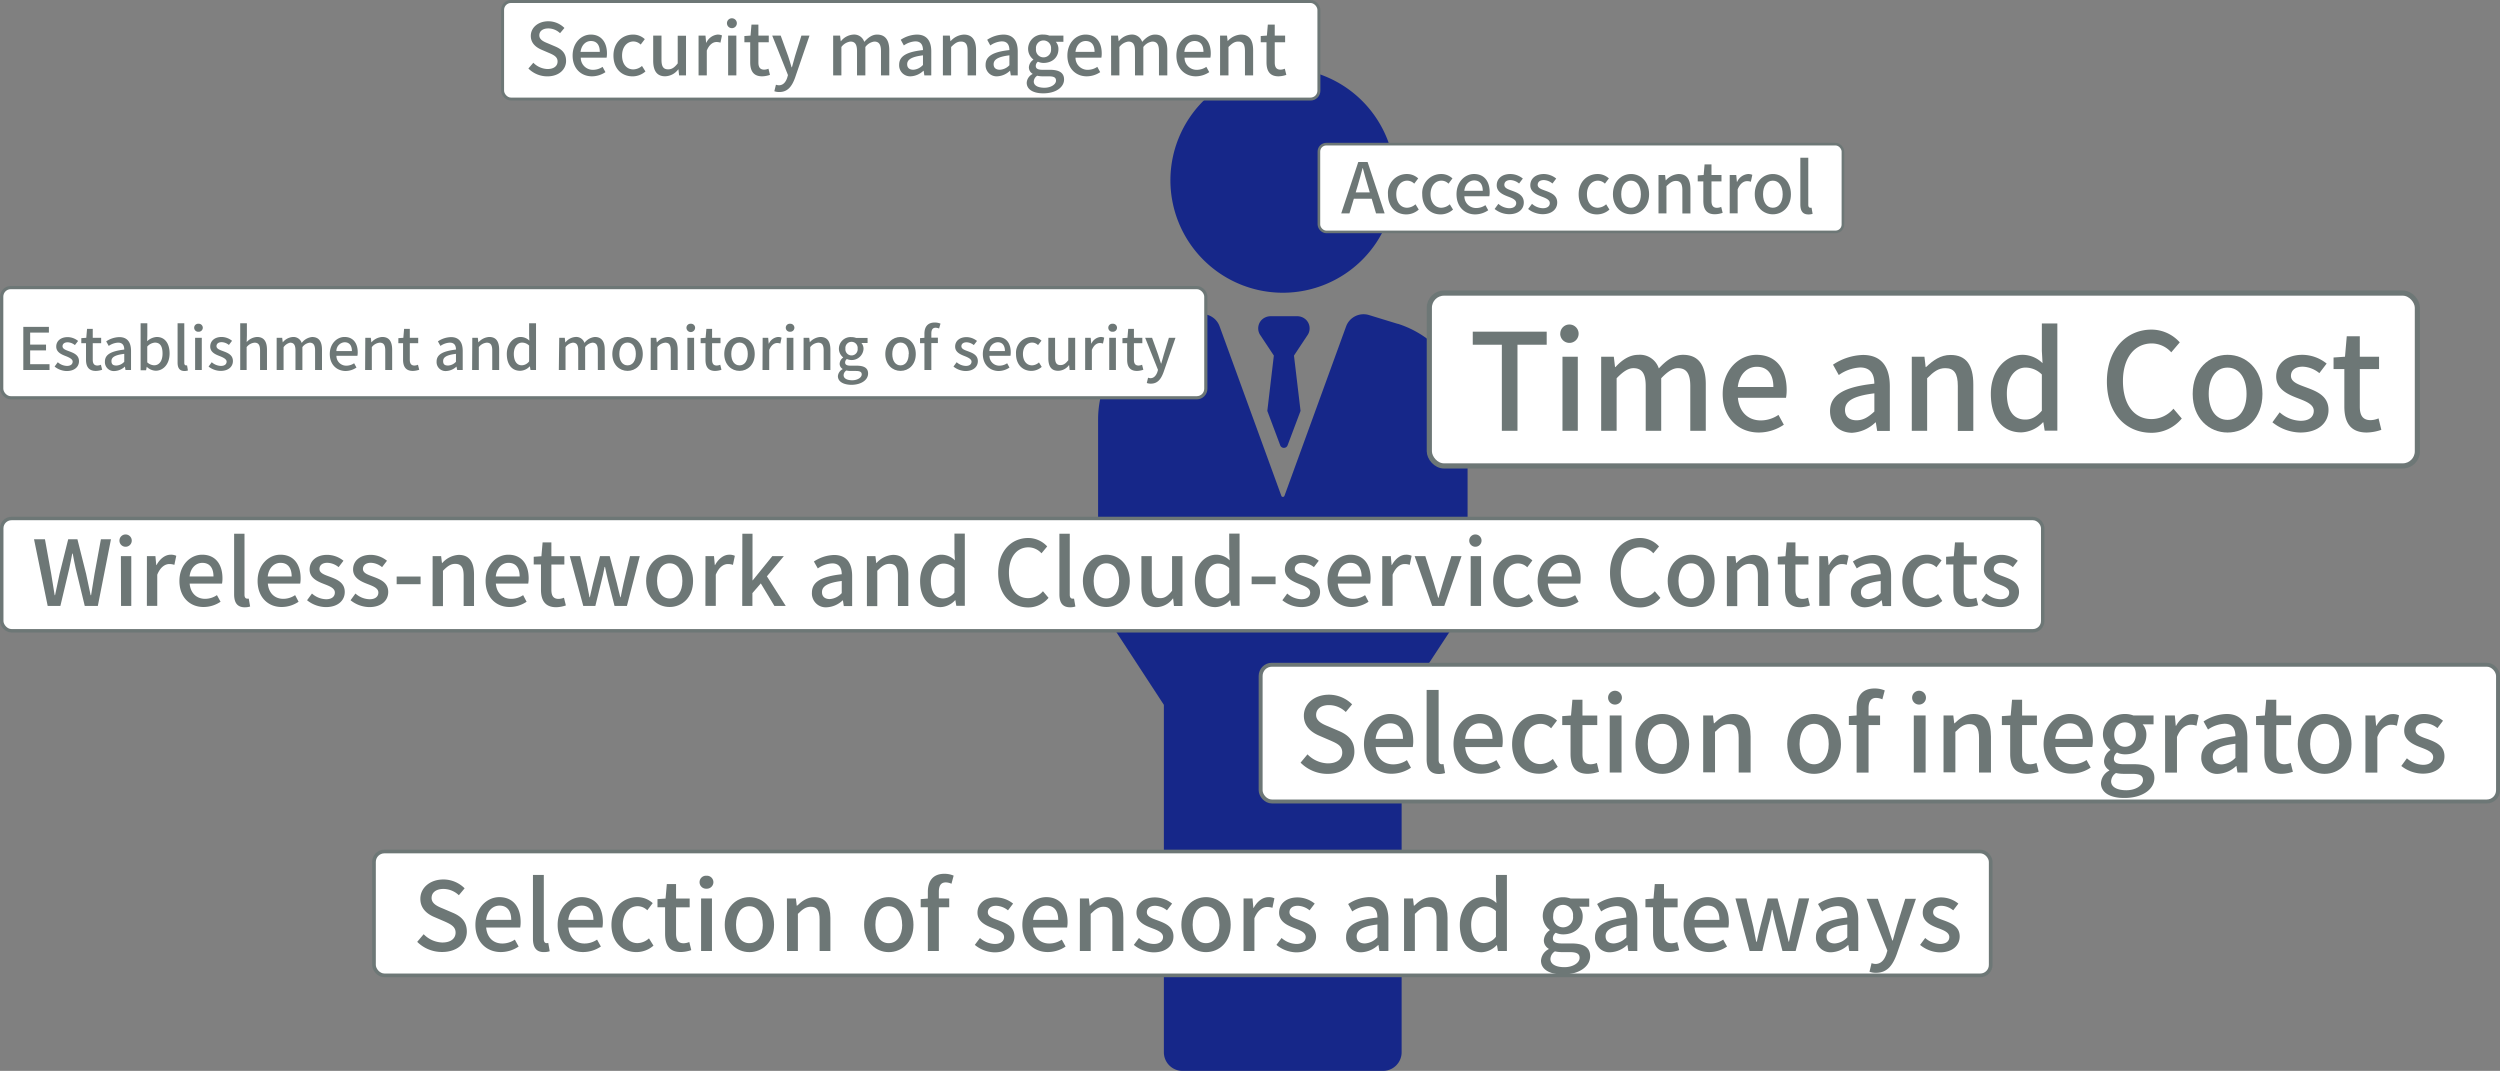 <svg id="レイヤー_1" data-name="レイヤー 1" xmlns="http://www.w3.org/2000/svg" viewBox="0 0 722.91 309.66"><rect x="0" y="0" width="722.91" height="309.66" fill="#808080" stroke="none"/><defs><style>.cls-1,.cls-2{fill:#162789;}.cls-1{stroke:#162789;stroke-linecap:round;stroke-linejoin:round;stroke-width:5.48px;}.cls-3{fill:#fff;}.cls-10,.cls-11,.cls-4,.cls-6,.cls-7,.cls-8,.cls-9{fill:none;stroke:#6d7776;stroke-miterlimit:10;}.cls-5{fill:#6d7776;}.cls-6{stroke-width:1.14px;}.cls-7{stroke-width:1.07px;}.cls-8{stroke-width:0.92px;}.cls-9{stroke-width:0.76px;}.cls-10{stroke-width:1.5px;}.cls-11{stroke-width:0.86px;}</style></defs><title>アートボード 2</title><path class="cls-1" d="M370.93,81.91a29.75,29.75,0,1,0-29.75-29.75A29.79,29.79,0,0,0,370.93,81.91Z"/><path class="cls-1" d="M403.6,96.32l-.05,0-8.49-2.6a2.64,2.64,0,0,0-3.25,1.62L374,144.3a3.22,3.22,0,0,1-6.06,0l-17.85-49a2.62,2.62,0,0,0-3.25-1.62l-8.48,2.6a26.35,26.35,0,0,0-18.09,25v51.81a2.65,2.65,0,0,0,.43,1.45L339.29,203V304.28a2.64,2.64,0,0,0,2.63,2.64h58a2.64,2.64,0,0,0,2.64-2.64V203L421.2,174.6a2.65,2.65,0,0,0,.43-1.45V121.2a26.17,26.17,0,0,0-18-24.88Z"/><path class="cls-2" d="M377.76,92.57a3.65,3.65,0,0,0-2.71-1.13h-7.58a3.68,3.68,0,0,0-2.71,1.13,3.51,3.51,0,0,0-.46,4.14l4.05,6.11-1.89,16,3.73,9.94a1.14,1.14,0,0,0,2.14,0l3.74-9.94-1.9-16,4.05-6.11a3.49,3.49,0,0,0-.46-4.14Z"/><rect class="cls-3" x="0.5" y="149.93" width="590.18" height="32.47" rx="2.83"/><rect class="cls-4" x="0.5" y="149.93" width="590.18" height="32.47" rx="2.83"/><path class="cls-5" d="M9.84,155.94H13l1.81,10,1,6.18h.11c.42-2.06.86-4.13,1.31-6.18l2.49-10h2.67l2.51,10c.45,2,.87,4.09,1.31,6.18h.13c.32-2.09.66-4.16,1-6.18l1.84-10h2.91l-3.8,19.28H24.51l-2.59-10.71c-.34-1.52-.63-3-.89-4.43h-.14c-.26,1.46-.57,2.91-.89,4.43l-2.54,10.71H13.79Z"/><path class="cls-5" d="M34.54,156.33a1.77,1.77,0,0,1,1.91-1.78,1.78,1.78,0,1,1-1.91,1.78Zm.42,4.48h3v14.41H35Z"/><path class="cls-5" d="M42.48,160.81h2.46l.24,2.59h.08c1-1.86,2.54-3,4.08-3a3.61,3.61,0,0,1,1.63.32l-.55,2.62a4.23,4.23,0,0,0-1.44-.24c-1.18,0-2.6.81-3.51,3.09v9h-3Z"/><path class="cls-5" d="M51.88,168c0-4.69,3.2-7.6,6.58-7.6,3.82,0,5.87,2.75,5.87,6.84a7.66,7.66,0,0,1-.13,1.52H54.84c.24,2.75,2,4.4,4.46,4.4a6.13,6.13,0,0,0,3.43-1.07L63.78,174a8.77,8.77,0,0,1-4.88,1.52C55,175.56,51.88,172.78,51.88,168Zm9.85-1.31c0-2.49-1.12-3.93-3.22-3.93-1.81,0-3.4,1.39-3.69,3.93Z"/><path class="cls-5" d="M67.7,171.84v-17.5h3V172c0,.81.37,1.1.74,1.1a2.13,2.13,0,0,0,.49,0l.4,2.28a4.92,4.92,0,0,1-1.63.23C68.52,175.56,67.7,174.17,67.7,171.84Z"/><path class="cls-5" d="M74.49,168c0-4.69,3.2-7.6,6.58-7.6,3.82,0,5.86,2.75,5.86,6.84a7.66,7.66,0,0,1-.13,1.52H77.45c.24,2.75,2,4.4,4.45,4.4a6.14,6.14,0,0,0,3.44-1.07l1,1.91a8.71,8.71,0,0,1-4.87,1.52C77.61,175.56,74.49,172.78,74.49,168Zm9.85-1.31c0-2.49-1.13-3.93-3.22-3.93-1.81,0-3.41,1.39-3.7,3.93Z"/><path class="cls-5" d="M88.79,173.57l1.42-1.94a6.38,6.38,0,0,0,4.08,1.65c1.73,0,2.54-.84,2.54-1.94,0-1.31-1.62-1.88-3.19-2.49-1.91-.73-4.11-1.75-4.11-4.19s1.93-4.22,5.1-4.22a7.57,7.57,0,0,1,4.69,1.71L97.91,164a5.37,5.37,0,0,0-3.22-1.26c-1.58,0-2.31.79-2.31,1.78,0,1.23,1.49,1.7,3.07,2.28,2,.76,4.24,1.65,4.24,4.38,0,2.41-1.91,4.37-5.47,4.37A8.88,8.88,0,0,1,88.79,173.57Z"/><path class="cls-5" d="M101.37,173.57l1.41-1.94a6.39,6.39,0,0,0,4.09,1.65c1.73,0,2.54-.84,2.54-1.94,0-1.31-1.63-1.88-3.2-2.49-1.91-.73-4.11-1.75-4.11-4.19s1.94-4.22,5.11-4.22a7.57,7.57,0,0,1,4.69,1.71L110.48,164a5.32,5.32,0,0,0-3.22-1.26c-1.57,0-2.31.79-2.31,1.78,0,1.23,1.5,1.7,3.07,2.28,2,.76,4.24,1.65,4.24,4.38,0,2.41-1.91,4.37-5.47,4.37A8.85,8.85,0,0,1,101.37,173.57Z"/><path class="cls-5" d="M114.7,166.71h6.92v2.22H114.7Z"/><path class="cls-5" d="M125.1,160.81h2.46l.24,2h.08a6.86,6.86,0,0,1,4.76-2.36c3.07,0,4.43,2.05,4.43,5.72v9.06h-3v-8.7c0-2.49-.74-3.48-2.44-3.48-1.33,0-2.25.68-3.54,2v10.22h-3Z"/><path class="cls-5" d="M140.42,168c0-4.69,3.2-7.6,6.58-7.6,3.82,0,5.87,2.75,5.87,6.84a8.51,8.51,0,0,1-.13,1.52h-9.36c.24,2.75,2,4.4,4.46,4.4a6.13,6.13,0,0,0,3.43-1.07l1,1.91a8.77,8.77,0,0,1-4.88,1.52C143.54,175.56,140.42,172.78,140.42,168Zm9.85-1.31c0-2.49-1.12-3.93-3.22-3.93-1.81,0-3.41,1.39-3.69,3.93Z"/><path class="cls-5" d="M156.43,170.5v-7.28h-2.1V161l2.23-.16.34-4h2.54v4h3.75v2.41h-3.75v7.31c0,1.73.6,2.62,2.1,2.62a4.38,4.38,0,0,0,1.54-.34l.55,2.23a9.26,9.26,0,0,1-2.83.52C157.55,175.56,156.43,173.54,156.43,170.5Z"/><path class="cls-5" d="M164.76,160.81h3l1.91,7.81c.29,1.39.52,2.72.79,4.09h.1c.31-1.37.6-2.73.94-4.09l2-7.81h2.8l2.07,7.81c.34,1.39.63,2.72,1,4.09h.11c.29-1.37.52-2.7.84-4.09l1.86-7.81H185l-3.72,14.41H177.7l-1.83-7.13c-.34-1.36-.61-2.67-.92-4.16h-.13c-.29,1.49-.55,2.83-.92,4.19l-1.75,7.1h-3.49Z"/><path class="cls-5" d="M186.84,168c0-4.82,3.22-7.6,6.79-7.6s6.78,2.78,6.78,7.6-3.22,7.52-6.78,7.52S186.84,172.81,186.84,168Zm10.48,0c0-3.06-1.41-5.11-3.69-5.11S190,165,190,168s1.41,5.06,3.67,5.06S197.32,171.08,197.32,168Z"/><path class="cls-5" d="M204,160.81h2.46l.24,2.59h.07c1-1.86,2.55-3,4.09-3a3.61,3.61,0,0,1,1.63.32l-.55,2.62a4.24,4.24,0,0,0-1.45-.24c-1.17,0-2.59.81-3.51,3.09v9h-3Z"/><path class="cls-5" d="M214.66,154.34h2.94v13.47h.07l5.66-7h3.33l-4.9,5.84,5.45,8.57h-3.28L220,168.7l-2.43,2.8v3.72h-2.94Z"/><path class="cls-5" d="M234.78,171.39c0-3.09,2.62-4.68,8.62-5.34,0-1.68-.63-3.14-2.75-3.14a8,8,0,0,0-4.17,1.46l-1.13-2a11.12,11.12,0,0,1,5.82-1.89c3.59,0,5.24,2.28,5.24,6.11v8.67H244l-.26-1.65h-.08a7.16,7.16,0,0,1-4.59,2A4,4,0,0,1,234.78,171.39Zm8.62.11V168c-4.27.53-5.71,1.6-5.71,3.23,0,1.41,1,2,2.25,2A5.1,5.1,0,0,0,243.4,171.5Z"/><path class="cls-5" d="M250.68,160.81h2.46l.24,2h.08a6.86,6.86,0,0,1,4.76-2.36c3.07,0,4.43,2.05,4.43,5.72v9.06h-3v-8.7c0-2.49-.73-3.48-2.44-3.48-1.33,0-2.25.68-3.53,2v10.22h-3Z"/><path class="cls-5" d="M266.06,168c0-4.69,3-7.6,6.18-7.6a5.55,5.55,0,0,1,3.88,1.63l-.13-2.39v-5.34h3v20.88h-2.46l-.27-1.62h-.08a6,6,0,0,1-4.19,2C268.39,175.56,266.06,172.81,266.06,168Zm9.93,3.28v-7a4.54,4.54,0,0,0-3.18-1.31c-2,0-3.64,1.91-3.64,5s1.29,5.08,3.54,5.08A4.25,4.25,0,0,0,276,171.32Z"/><path class="cls-5" d="M288.64,165.63c0-6.29,3.82-10.06,8.69-10.06a7.42,7.42,0,0,1,5.48,2.44L301.16,160a5.1,5.1,0,0,0-3.77-1.73c-3.33,0-5.64,2.77-5.64,7.31s2.15,7.38,5.56,7.38a5.61,5.61,0,0,0,4.27-2l1.62,1.91a7.58,7.58,0,0,1-6,2.78C292.36,175.56,288.64,172,288.64,165.63Z"/><path class="cls-5" d="M306.34,171.84v-17.5h3V172c0,.81.37,1.1.73,1.1a2.16,2.16,0,0,0,.5,0l.39,2.28a4.85,4.85,0,0,1-1.62.23C307.16,175.56,306.34,174.17,306.34,171.84Z"/><path class="cls-5" d="M313.13,168c0-4.82,3.22-7.6,6.78-7.6s6.79,2.78,6.79,7.6-3.22,7.52-6.79,7.52S313.13,172.81,313.13,168Zm10.48,0c0-3.06-1.42-5.11-3.7-5.11s-3.66,2-3.66,5.11,1.41,5.06,3.66,5.06S323.61,171.08,323.61,168Z"/><path class="cls-5" d="M330.05,169.88v-9.07h3v8.7c0,2.49.71,3.46,2.41,3.46,1.34,0,2.26-.63,3.46-2.15v-10h3v14.41h-2.46l-.23-2.17h-.08a6,6,0,0,1-4.72,2.51C331.39,175.56,330.05,173.54,330.05,169.88Z"/><path class="cls-5" d="M345.51,168c0-4.69,3-7.6,6.18-7.6a5.55,5.55,0,0,1,3.88,1.63l-.13-2.39v-5.34h3v20.88H356l-.27-1.62h-.08a6,6,0,0,1-4.19,2C347.84,175.56,345.51,172.81,345.51,168Zm9.93,3.28v-7a4.53,4.53,0,0,0-3.17-1.31c-2,0-3.65,1.91-3.65,5s1.29,5.08,3.54,5.08A4.25,4.25,0,0,0,355.44,171.32Z"/><path class="cls-5" d="M361.93,166.71h6.92v2.22h-6.92Z"/><path class="cls-5" d="M370.81,173.57l1.41-1.94a6.43,6.43,0,0,0,4.09,1.65c1.73,0,2.54-.84,2.54-1.94,0-1.31-1.62-1.88-3.19-2.49-1.92-.73-4.12-1.75-4.12-4.19s1.94-4.22,5.11-4.22a7.57,7.57,0,0,1,4.69,1.71L379.93,164a5.38,5.38,0,0,0-3.23-1.26c-1.57,0-2.3.79-2.3,1.78,0,1.23,1.49,1.7,3.06,2.28,2,.76,4.25,1.65,4.25,4.38,0,2.41-1.91,4.37-5.48,4.37A8.88,8.88,0,0,1,370.81,173.57Z"/><path class="cls-5" d="M383.88,168c0-4.69,3.2-7.6,6.58-7.6,3.82,0,5.87,2.75,5.87,6.84a7.56,7.56,0,0,1-.14,1.52h-9.35c.24,2.75,2,4.4,4.46,4.4a6.13,6.13,0,0,0,3.43-1.07l1,1.91a8.77,8.77,0,0,1-4.88,1.52C387,175.56,383.88,172.78,383.88,168Zm9.85-1.31c0-2.49-1.12-3.93-3.22-3.93-1.81,0-3.41,1.39-3.69,3.93Z"/><path class="cls-5" d="M399.7,160.81h2.47l.23,2.59h.08c1-1.86,2.54-3,4.09-3a3.56,3.56,0,0,1,1.62.32l-.55,2.62a4.18,4.18,0,0,0-1.44-.24c-1.18,0-2.59.81-3.51,3.09v9h-3Z"/><path class="cls-5" d="M409.06,160.81h3.09l2.46,7.76c.39,1.41.84,2.88,1.26,4.29h.1c.42-1.41.87-2.88,1.26-4.29l2.46-7.76h2.94l-5,14.41h-3.49Z"/><path class="cls-5" d="M424.85,156.33a1.77,1.77,0,0,1,1.91-1.78,1.78,1.78,0,1,1-1.91,1.78Zm.42,4.48h3v14.41h-3Z"/><path class="cls-5" d="M431.77,168c0-4.82,3.32-7.6,7.12-7.6a6.22,6.22,0,0,1,4.22,1.65l-1.49,2a3.78,3.78,0,0,0-2.6-1.13c-2.41,0-4.14,2-4.14,5.11s1.65,5.06,4.06,5.06a5,5,0,0,0,3.15-1.31l1.23,2a7,7,0,0,1-4.66,1.78C434.75,175.56,431.77,172.81,431.77,168Z"/><path class="cls-5" d="M444.63,168c0-4.69,3.19-7.6,6.57-7.6,3.83,0,5.87,2.75,5.87,6.84a7.66,7.66,0,0,1-.13,1.52h-9.35c.23,2.75,2,4.4,4.45,4.4a6.08,6.08,0,0,0,3.43-1.07l1,1.91a8.71,8.71,0,0,1-4.87,1.52C447.75,175.56,444.63,172.78,444.63,168Zm9.85-1.31c0-2.49-1.13-3.93-3.22-3.93-1.81,0-3.41,1.39-3.7,3.93Z"/><path class="cls-5" d="M465.56,165.63c0-6.29,3.82-10.06,8.7-10.06a7.4,7.4,0,0,1,5.47,2.44L478.08,160a5.09,5.09,0,0,0-3.77-1.73c-3.33,0-5.63,2.77-5.63,7.31s2.14,7.38,5.55,7.38a5.61,5.61,0,0,0,4.27-2l1.62,1.91a7.58,7.58,0,0,1-6,2.78C469.28,175.56,465.56,172,465.56,165.63Z"/><path class="cls-5" d="M482.24,168c0-4.82,3.23-7.6,6.79-7.6s6.78,2.78,6.78,7.6-3.22,7.52-6.78,7.52S482.24,172.81,482.24,168Zm10.48,0c0-3.06-1.41-5.11-3.69-5.11s-3.67,2-3.67,5.11,1.42,5.06,3.67,5.06S492.72,171.08,492.72,168Z"/><path class="cls-5" d="M499.35,160.81h2.46l.24,2h.08a6.86,6.86,0,0,1,4.76-2.36c3.07,0,4.43,2.05,4.43,5.72v9.06h-3v-8.7c0-2.49-.73-3.48-2.44-3.48-1.33,0-2.25.68-3.53,2v10.22h-3Z"/><path class="cls-5" d="M516.17,170.5v-7.28h-2.1V161l2.23-.16.34-4h2.54v4h3.75v2.41h-3.75v7.31c0,1.73.6,2.62,2.1,2.62a4.38,4.38,0,0,0,1.54-.34l.55,2.23a9.26,9.26,0,0,1-2.83.52C517.29,175.56,516.17,173.54,516.17,170.5Z"/><path class="cls-5" d="M526.07,160.81h2.46l.24,2.59h.08c1-1.86,2.54-3,4.08-3a3.61,3.61,0,0,1,1.63.32l-.55,2.62a4.23,4.23,0,0,0-1.44-.24c-1.18,0-2.6.81-3.51,3.09v9h-3Z"/><path class="cls-5" d="M535.21,171.39c0-3.09,2.62-4.68,8.62-5.34,0-1.68-.63-3.14-2.75-3.14a8,8,0,0,0-4.17,1.46l-1.12-2a11.05,11.05,0,0,1,5.81-1.89c3.59,0,5.24,2.28,5.24,6.11v8.67h-2.46l-.26-1.65H544a7.16,7.16,0,0,1-4.59,2A4,4,0,0,1,535.21,171.39Zm8.62.11V168c-4.27.53-5.71,1.6-5.71,3.23,0,1.41,1,2,2.25,2A5.1,5.1,0,0,0,543.83,171.5Z"/><path class="cls-5" d="M550.09,168c0-4.82,3.33-7.6,7.13-7.6a6.19,6.19,0,0,1,4.21,1.65l-1.49,2a3.76,3.76,0,0,0-2.59-1.13c-2.41,0-4.14,2-4.14,5.11s1.65,5.06,4.06,5.06a5,5,0,0,0,3.14-1.31l1.23,2a7,7,0,0,1-4.66,1.78C553.08,175.56,550.09,172.81,550.09,168Z"/><path class="cls-5" d="M564.84,170.5v-7.28h-2.1V161l2.23-.16.34-4h2.54v4h3.75v2.41h-3.75v7.31c0,1.73.6,2.62,2.1,2.62a4.38,4.38,0,0,0,1.54-.34L572,175a9.26,9.26,0,0,1-2.83.52C566,175.56,564.84,173.54,564.84,170.5Z"/><path class="cls-5" d="M572.93,173.57l1.42-1.94a6.38,6.38,0,0,0,4.08,1.65c1.73,0,2.55-.84,2.55-1.94,0-1.31-1.63-1.88-3.2-2.49-1.91-.73-4.11-1.75-4.11-4.19s1.94-4.22,5.11-4.22a7.59,7.59,0,0,1,4.69,1.71L582.05,164a5.35,5.35,0,0,0-3.22-1.26c-1.57,0-2.31.79-2.31,1.78,0,1.23,1.5,1.7,3.07,2.28,2,.76,4.24,1.65,4.24,4.38,0,2.41-1.91,4.37-5.47,4.37A8.9,8.9,0,0,1,572.93,173.57Z"/><rect class="cls-3" x="364.53" y="192.22" width="357.81" height="39.54" rx="3.24"/><rect class="cls-6" x="364.53" y="192.22" width="357.81" height="39.54" rx="3.24"/><path class="cls-5" d="M376.08,220.53l2-2.4a8.56,8.56,0,0,0,5.88,2.61c2.67,0,4.17-1.26,4.17-3.12,0-2-1.5-2.64-3.54-3.54l-3.06-1.32c-2.13-.9-4.5-2.58-4.5-5.79,0-3.48,3.06-6.09,7.26-6.09a9.46,9.46,0,0,1,6.69,2.79l-1.83,2.22a7,7,0,0,0-4.86-2c-2.25,0-3.72,1.08-3.72,2.85s1.77,2.61,3.57,3.33l3,1.29c2.61,1.11,4.5,2.73,4.5,6,0,3.54-2.94,6.42-7.77,6.42A11,11,0,0,1,376.08,220.53Z"/><path class="cls-5" d="M394.41,215.16c0-5.37,3.66-8.7,7.53-8.7,4.38,0,6.72,3.15,6.72,7.83a8.92,8.92,0,0,1-.15,1.74H397.8c.27,3.15,2.25,5,5.1,5a7,7,0,0,0,3.93-1.23L408,222a10,10,0,0,1-5.58,1.74C398,223.77,394.41,220.59,394.41,215.16Zm11.28-1.5c0-2.85-1.29-4.5-3.69-4.5-2.07,0-3.9,1.59-4.23,4.5Z"/><path class="cls-5" d="M412.53,219.51v-20H416v20.22c0,.93.42,1.26.84,1.26a2.44,2.44,0,0,0,.57-.06l.45,2.61a5.54,5.54,0,0,1-1.86.27C413.46,223.77,412.53,222.18,412.53,219.51Z"/><path class="cls-5" d="M420.3,215.16c0-5.37,3.65-8.7,7.53-8.7,4.37,0,6.71,3.15,6.71,7.83a8.92,8.92,0,0,1-.15,1.74H423.68c.27,3.15,2.25,5,5.1,5a7,7,0,0,0,3.93-1.23l1.21,2.19a10,10,0,0,1-5.58,1.74C423.86,223.77,420.3,220.59,420.3,215.16Zm11.27-1.5c0-2.85-1.29-4.5-3.68-4.5-2.08,0-3.9,1.59-4.23,4.5Z"/><path class="cls-5" d="M437.25,215.16c0-5.52,3.81-8.7,8.15-8.7a7.06,7.06,0,0,1,4.83,1.89l-1.71,2.25a4.32,4.32,0,0,0-3-1.29c-2.76,0-4.74,2.34-4.74,5.85s1.89,5.79,4.65,5.79a5.63,5.63,0,0,0,3.6-1.5l1.41,2.28a8,8,0,0,1-5.34,2C440.67,223.77,437.25,220.62,437.25,215.16Z"/><path class="cls-5" d="M454.14,218v-8.34h-2.4v-2.58l2.54-.18.4-4.56h2.91v4.56h4.28v2.76h-4.28V218c0,2,.68,3,2.39,3a5,5,0,0,0,1.78-.39l.62,2.55a10.5,10.5,0,0,1-3.24.6C455.43,223.77,454.14,221.46,454.14,218Z"/><path class="cls-5" d="M465,201.75a2,2,0,0,1,2.18-2,2,2,0,1,1-2.18,2Zm.47,5.13h3.42v16.5h-3.42Z"/><path class="cls-5" d="M472.91,215.16c0-5.52,3.69-8.7,7.77-8.7s7.77,3.18,7.77,8.7-3.69,8.61-7.77,8.61S472.91,220.62,472.91,215.16Zm12,0c0-3.51-1.62-5.85-4.23-5.85s-4.2,2.34-4.2,5.85,1.62,5.79,4.2,5.79S484.91,218.64,484.91,215.16Z"/><path class="cls-5" d="M492.5,206.88h2.82l.27,2.28h.09c1.53-1.47,3.21-2.7,5.46-2.7,3.51,0,5.07,2.34,5.07,6.54v10.38h-3.45v-10c0-2.85-.84-4-2.79-4-1.53,0-2.58.78-4.05,2.25v11.7H492.5Z"/><path class="cls-5" d="M516.8,215.16c0-5.52,3.69-8.7,7.77-8.7s7.77,3.18,7.77,8.7-3.69,8.61-7.77,8.61S516.8,220.62,516.8,215.16Zm12,0c0-3.51-1.62-5.85-4.23-5.85s-4.2,2.34-4.2,5.85S522,221,524.57,221,528.8,218.64,528.8,215.16Z"/><path class="cls-5" d="M544.31,202.23a4.49,4.49,0,0,0-1.8-.42c-1.47,0-2.19,1-2.19,3v2.1h3.33v2.76h-3.33v13.74h-3.45V209.64h-2.25v-2.58l2.25-.18v-2.07c0-3.39,1.53-5.73,5.22-5.73a7.49,7.49,0,0,1,2.91.57Z"/><path class="cls-5" d="M552.92,201.75a2,2,0,0,1,2.19-2,2,2,0,1,1-2.19,2Zm.48,5.13h3.42v16.5H553.4Z"/><path class="cls-5" d="M562,206.88h2.82l.27,2.28h.09c1.53-1.47,3.21-2.7,5.46-2.7,3.51,0,5.07,2.34,5.07,6.54v10.38h-3.45v-10c0-2.85-.84-4-2.79-4-1.53,0-2.58.78-4.05,2.25v11.7H562Z"/><path class="cls-5" d="M581.27,218v-8.34h-2.4v-2.58l2.55-.18.39-4.56h2.91v4.56H589v2.76h-4.29V218c0,2,.69,3,2.4,3a4.92,4.92,0,0,0,1.77-.39l.63,2.55a10.56,10.56,0,0,1-3.24.6C582.56,223.77,581.27,221.46,581.27,218Z"/><path class="cls-5" d="M590.93,215.16c0-5.37,3.66-8.7,7.53-8.7,4.38,0,6.72,3.15,6.72,7.83A8.92,8.92,0,0,1,605,216H594.32c.27,3.15,2.25,5,5.1,5a7,7,0,0,0,3.93-1.23l1.2,2.19a10,10,0,0,1-5.58,1.74C594.5,223.77,590.93,220.59,590.93,215.16Zm11.28-1.5c0-2.85-1.29-4.5-3.69-4.5-2.07,0-3.9,1.59-4.23,4.5Z"/><path class="cls-5" d="M607.52,226.44a4.36,4.36,0,0,1,2.4-3.6v-.15a3,3,0,0,1-1.5-2.73,4.07,4.07,0,0,1,1.83-3.06v-.12a5.65,5.65,0,0,1-2.16-4.38c0-3.75,3-5.94,6.39-5.94a6.88,6.88,0,0,1,2.4.42h5.85v2.58h-3.15a4.46,4.46,0,0,1,1.08,3c0,3.6-2.73,5.67-6.18,5.67a5.74,5.74,0,0,1-2.31-.51,2.19,2.19,0,0,0-.9,1.74c0,1,.66,1.62,2.76,1.62h3c3.9,0,5.94,1.2,5.94,4,0,3.18-3.36,5.76-8.64,5.76C610.4,230.79,607.52,229.32,607.52,226.44Zm12.15-.87c0-1.38-1.08-1.8-3.09-1.8h-2.49a10.49,10.49,0,0,1-2.22-.24,3,3,0,0,0-1.41,2.4c0,1.62,1.68,2.58,4.41,2.58S619.67,227.1,619.67,225.57ZM617.6,212.4c0-2.22-1.38-3.51-3.12-3.51s-3.12,1.26-3.12,3.51,1.41,3.54,3.12,3.54S617.6,214.59,617.6,212.4Z"/><path class="cls-5" d="M626.06,206.88h2.82l.27,3h.09c1.17-2.13,2.91-3.39,4.68-3.39a4.1,4.1,0,0,1,1.86.36l-.63,3a4.88,4.88,0,0,0-1.65-.27c-1.35,0-3,.93-4,3.54v10.29h-3.42Z"/><path class="cls-5" d="M636.53,219c0-3.54,3-5.37,9.87-6.12,0-1.92-.72-3.6-3.15-3.6a9.07,9.07,0,0,0-4.77,1.68l-1.29-2.34a12.64,12.64,0,0,1,6.66-2.16c4.11,0,6,2.61,6,7v9.93H647l-.3-1.89h-.09a8.2,8.2,0,0,1-5.25,2.28A4.56,4.56,0,0,1,636.53,219Zm9.87.12v-4.05c-4.89.6-6.54,1.83-6.54,3.69,0,1.62,1.11,2.28,2.58,2.28A5.82,5.82,0,0,0,646.4,219.12Z"/><path class="cls-5" d="M654.77,218v-8.34h-2.4v-2.58l2.55-.18.39-4.56h2.91v4.56h4.29v2.76h-4.29V218c0,2,.69,3,2.4,3a4.92,4.92,0,0,0,1.77-.39l.63,2.55a10.56,10.56,0,0,1-3.24.6C656.06,223.77,654.77,221.46,654.77,218Z"/><path class="cls-5" d="M664.43,215.16c0-5.52,3.69-8.7,7.77-8.7s7.77,3.18,7.77,8.7-3.69,8.61-7.77,8.61S664.43,220.62,664.43,215.16Zm12,0c0-3.51-1.62-5.85-4.23-5.85s-4.2,2.34-4.2,5.85,1.62,5.79,4.2,5.79S676.43,218.64,676.43,215.16Z"/><path class="cls-5" d="M684,206.88h2.82l.27,3h.09c1.17-2.13,2.91-3.39,4.68-3.39a4.1,4.1,0,0,1,1.86.36l-.63,3a4.88,4.88,0,0,0-1.65-.27c-1.35,0-3,.93-4,3.54v10.29H684Z"/><path class="cls-5" d="M694.37,221.49l1.62-2.22a7.31,7.31,0,0,0,4.68,1.89c2,0,2.91-1,2.91-2.22,0-1.5-1.86-2.16-3.66-2.85-2.19-.84-4.71-2-4.71-4.8s2.22-4.83,5.85-4.83a8.69,8.69,0,0,1,5.37,1.95l-1.62,2.13a6.17,6.17,0,0,0-3.69-1.44c-1.8,0-2.64.9-2.64,2,0,1.41,1.71,2,3.51,2.61,2.31.87,4.86,1.89,4.86,5,0,2.76-2.19,5-6.27,5A10.15,10.15,0,0,1,694.37,221.49Z"/><rect class="cls-3" x="108.14" y="246.22" width="467.5" height="35.82" rx="3.02"/><rect class="cls-7" x="108.14" y="246.22" width="467.5" height="35.82" rx="3.02"/><path class="cls-5" d="M120.64,272.35l1.87-2.21a7.86,7.86,0,0,0,5.4,2.4c2.45,0,3.83-1.16,3.83-2.87s-1.38-2.42-3.25-3.25l-2.81-1.21c-2-.82-4.13-2.37-4.13-5.31,0-3.2,2.81-5.59,6.66-5.59a8.67,8.67,0,0,1,6.14,2.56l-1.67,2a6.48,6.48,0,0,0-4.47-1.82c-2.06,0-3.41,1-3.41,2.61s1.62,2.4,3.28,3.06l2.78,1.19c2.39,1,4.13,2.5,4.13,5.48,0,3.25-2.7,5.89-7.14,5.89A10.1,10.1,0,0,1,120.64,272.35Z"/><path class="cls-5" d="M137.47,267.42c0-4.93,3.36-8,6.91-8,4,0,6.17,2.89,6.17,7.19a8.38,8.38,0,0,1-.13,1.59h-9.84c.25,2.9,2.07,4.63,4.69,4.63a6.4,6.4,0,0,0,3.6-1.13l1.1,2a9.13,9.13,0,0,1-5.12,1.6C140.75,275.32,137.47,272.4,137.47,267.42ZM147.83,266c0-2.62-1.19-4.13-3.39-4.13-1.9,0-3.58,1.46-3.88,4.13Z"/><path class="cls-5" d="M154.11,271.41V253h3.14v18.56c0,.86.39,1.16.77,1.16a2.35,2.35,0,0,0,.52-.05l.42,2.39a5.06,5.06,0,0,1-1.71.25C155,275.32,154.11,273.86,154.11,271.41Z"/><path class="cls-5" d="M161.25,267.42c0-4.93,3.35-8,6.91-8,4,0,6.17,2.89,6.17,7.19a8.27,8.27,0,0,1-.14,1.59h-9.83c.24,2.9,2.06,4.63,4.68,4.63a6.4,6.4,0,0,0,3.61-1.13l1.1,2a9.18,9.18,0,0,1-5.12,1.6C164.52,275.32,161.25,272.4,161.25,267.42ZM171.6,266c0-2.62-1.18-4.13-3.39-4.13-1.9,0-3.58,1.46-3.88,4.13Z"/><path class="cls-5" d="M176.81,267.42c0-5.07,3.5-8,7.49-8a6.55,6.55,0,0,1,4.44,1.73l-1.57,2.07a4,4,0,0,0-2.73-1.18c-2.53,0-4.35,2.14-4.35,5.37s1.73,5.31,4.27,5.31a5.15,5.15,0,0,0,3.3-1.38l1.3,2.1a7.39,7.39,0,0,1-4.91,1.87C180,275.32,176.81,272.43,176.81,267.42Z"/><path class="cls-5" d="M192.32,270v-7.66h-2.2V260l2.34-.17.36-4.18h2.67v4.18h3.94v2.54h-3.94V270c0,1.82.63,2.76,2.2,2.76a4.67,4.67,0,0,0,1.63-.36l.57,2.34a9.52,9.52,0,0,1-3,.55C193.5,275.32,192.32,273.2,192.32,270Z"/><path class="cls-5" d="M202.29,255.1a1.86,1.86,0,0,1,2-1.87,1.88,1.88,0,0,1,2,1.87,1.9,1.9,0,0,1-2,1.88A1.88,1.88,0,0,1,202.29,255.1Zm.44,4.71h3.14V275h-3.14Z"/><path class="cls-5" d="M209.57,267.42c0-5.07,3.38-8,7.13-8s7.13,2.92,7.13,8-3.39,7.9-7.13,7.9S209.57,272.43,209.57,267.42Zm11,0c0-3.23-1.48-5.37-3.88-5.37s-3.86,2.14-3.86,5.37,1.49,5.31,3.86,5.31S220.58,270.61,220.58,267.42Z"/><path class="cls-5" d="M227.55,259.81h2.59l.25,2.1h.08c1.41-1.35,2.95-2.48,5-2.48,3.22,0,4.65,2.15,4.65,6V275H237v-9.14c0-2.62-.77-3.66-2.56-3.66-1.4,0-2.37.71-3.72,2.06V275h-3.14Z"/><path class="cls-5" d="M249.87,267.42c0-5.07,3.39-8,7.13-8s7.14,2.92,7.14,8-3.39,7.9-7.14,7.9S249.87,272.43,249.87,267.42Zm11,0c0-3.23-1.49-5.37-3.89-5.37s-3.85,2.14-3.85,5.37,1.48,5.31,3.85,5.31S260.89,270.61,260.89,267.42Z"/><path class="cls-5" d="M275.13,255.55a4.09,4.09,0,0,0-1.65-.39c-1.35,0-2,.88-2,2.73v1.92h3v2.54h-3V275H268.3V262.35h-2.07V260l2.07-.17v-1.9c0-3.11,1.4-5.26,4.79-5.26a6.74,6.74,0,0,1,2.67.53Z"/><path class="cls-5" d="M281.88,273.23l1.49-2a6.72,6.72,0,0,0,4.29,1.73c1.82,0,2.68-.88,2.68-2,0-1.38-1.71-2-3.36-2.62-2-.77-4.33-1.85-4.33-4.41s2-4.43,5.37-4.43a8,8,0,0,1,4.93,1.79l-1.48,1.95a5.71,5.71,0,0,0-3.39-1.32c-1.65,0-2.43.83-2.43,1.87,0,1.3,1.57,1.8,3.23,2.4,2.12.8,4.46,1.74,4.46,4.6,0,2.54-2,4.6-5.76,4.6A9.33,9.33,0,0,1,281.88,273.23Z"/><path class="cls-5" d="M295.63,267.42c0-4.93,3.36-8,6.91-8,4,0,6.17,2.89,6.17,7.19a8.27,8.27,0,0,1-.14,1.59h-9.83c.25,2.9,2.07,4.63,4.68,4.63a6.4,6.4,0,0,0,3.61-1.13l1.1,2a9.15,9.15,0,0,1-5.12,1.6C298.9,275.32,295.63,272.4,295.63,267.42ZM306,266c0-2.62-1.18-4.13-3.38-4.13-1.91,0-3.59,1.46-3.89,4.13Z"/><path class="cls-5" d="M312.27,259.81h2.58l.25,2.1h.08c1.41-1.35,2.95-2.48,5-2.48,3.22,0,4.65,2.15,4.65,6V275h-3.17v-9.14c0-2.62-.77-3.66-2.56-3.66-1.4,0-2.36.71-3.71,2.06V275h-3.14Z"/><path class="cls-5" d="M327.86,273.23l1.49-2a6.72,6.72,0,0,0,4.29,1.73c1.82,0,2.67-.88,2.67-2,0-1.38-1.7-2-3.36-2.62-2-.77-4.32-1.85-4.32-4.41s2-4.43,5.37-4.43a8,8,0,0,1,4.93,1.79l-1.49,1.95a5.65,5.65,0,0,0-3.38-1.32c-1.66,0-2.43.83-2.43,1.87,0,1.3,1.57,1.8,3.22,2.4,2.12.8,4.47,1.74,4.47,4.6,0,2.54-2,4.6-5.76,4.6A9.33,9.33,0,0,1,327.86,273.23Z"/><path class="cls-5" d="M341.61,267.42c0-5.07,3.38-8,7.13-8s7.13,2.92,7.13,8-3.39,7.9-7.13,7.9S341.61,272.43,341.61,267.42Zm11,0c0-3.23-1.48-5.37-3.88-5.37s-3.86,2.14-3.86,5.37,1.49,5.31,3.86,5.31S352.62,270.61,352.62,267.42Z"/><path class="cls-5" d="M359.59,259.81h2.59l.25,2.73h.08c1.08-2,2.68-3.11,4.3-3.11a3.8,3.8,0,0,1,1.71.33l-.58,2.75a4.6,4.6,0,0,0-1.51-.24c-1.24,0-2.73.85-3.7,3.25V275h-3.14Z"/><path class="cls-5" d="M369.1,273.23l1.49-2a6.72,6.72,0,0,0,4.29,1.73c1.82,0,2.68-.88,2.68-2,0-1.38-1.71-2-3.37-2.62-2-.77-4.32-1.85-4.32-4.41s2-4.43,5.37-4.43a8,8,0,0,1,4.93,1.79l-1.49,1.95a5.65,5.65,0,0,0-3.38-1.32c-1.66,0-2.43.83-2.43,1.87,0,1.3,1.57,1.8,3.23,2.4,2.12.8,4.46,1.74,4.46,4.6,0,2.54-2,4.6-5.76,4.6A9.33,9.33,0,0,1,369.1,273.23Z"/><path class="cls-5" d="M389.24,270.94c0-3.25,2.75-4.93,9.06-5.62,0-1.76-.66-3.3-2.89-3.3a8.28,8.28,0,0,0-4.38,1.54l-1.19-2.15a11.62,11.62,0,0,1,6.12-2c3.77,0,5.51,2.39,5.51,6.42V275h-2.59l-.28-1.73h-.08a7.55,7.55,0,0,1-4.82,2.09A4.18,4.18,0,0,1,389.24,270.94Zm9.06.11v-3.72c-4.49.55-6,1.68-6,3.39,0,1.49,1,2.09,2.37,2.09A5.35,5.35,0,0,0,398.3,271.05Z"/><path class="cls-5" d="M406,259.81h2.59l.25,2.1h.08c1.4-1.35,2.95-2.48,5-2.48,3.22,0,4.66,2.15,4.66,6V275h-3.17v-9.14c0-2.62-.77-3.66-2.56-3.66-1.41,0-2.37.71-3.72,2.06V275H406Z"/><path class="cls-5" d="M422.13,267.42c0-4.93,3.11-8,6.5-8a5.83,5.83,0,0,1,4.08,1.71l-.14-2.51V253h3.17V275h-2.59l-.28-1.7h-.08a6.38,6.38,0,0,1-4.41,2.06C424.58,275.32,422.13,272.43,422.13,267.42Zm10.44,3.44v-7.41a4.74,4.74,0,0,0-3.33-1.38c-2.12,0-3.83,2-3.83,5.29,0,3.44,1.35,5.34,3.72,5.34A4.44,4.44,0,0,0,432.57,270.86Z"/><path class="cls-5" d="M445.6,277.77a4,4,0,0,1,2.21-3.3v-.14a2.78,2.78,0,0,1-1.38-2.51,3.74,3.74,0,0,1,1.68-2.81v-.11a5.19,5.19,0,0,1-2-4c0-3.44,2.73-5.45,5.87-5.45a6.25,6.25,0,0,1,2.2.38h5.37v2.37h-2.89a4.11,4.11,0,0,1,1,2.79c0,3.3-2.5,5.2-5.67,5.2a5.14,5.14,0,0,1-2.12-.47,2,2,0,0,0-.83,1.6c0,.91.61,1.49,2.54,1.49h2.78c3.58,0,5.45,1.1,5.45,3.69,0,2.92-3.08,5.28-7.93,5.28C448.25,281.76,445.6,280.42,445.6,277.77Zm11.16-.8c0-1.26-1-1.65-2.84-1.65h-2.29a9.43,9.43,0,0,1-2-.22,2.72,2.72,0,0,0-1.3,2.2c0,1.49,1.54,2.37,4.05,2.37S456.76,278.38,456.76,277Zm-1.9-12.09a2.9,2.9,0,0,0-2.87-3.22c-1.6,0-2.86,1.16-2.86,3.22a2.89,2.89,0,1,0,5.73,0Z"/><path class="cls-5" d="M461.22,270.94c0-3.25,2.75-4.93,9.06-5.62,0-1.76-.66-3.3-2.89-3.3a8.31,8.31,0,0,0-4.38,1.54l-1.18-2.15a11.61,11.61,0,0,1,6.11-2c3.77,0,5.51,2.39,5.51,6.42V275h-2.59l-.27-1.73h-.09a7.53,7.53,0,0,1-4.82,2.09A4.19,4.19,0,0,1,461.22,270.94Zm9.06.11v-3.72c-4.49.55-6,1.68-6,3.39,0,1.49,1,2.09,2.37,2.09A5.33,5.33,0,0,0,470.28,271.05Z"/><path class="cls-5" d="M478,270v-7.66h-2.2V260l2.34-.17.36-4.18h2.67v4.18h3.94v2.54h-3.94V270c0,1.82.63,2.76,2.2,2.76a4.67,4.67,0,0,0,1.63-.36l.57,2.34a9.52,9.52,0,0,1-3,.55C479.15,275.32,478,273.2,478,270Z"/><path class="cls-5" d="M486.84,267.42c0-4.93,3.36-8,6.91-8,4,0,6.17,2.89,6.17,7.19a8.38,8.38,0,0,1-.13,1.59H490c.25,2.9,2.07,4.63,4.69,4.63a6.4,6.4,0,0,0,3.6-1.13l1.11,2a9.18,9.18,0,0,1-5.13,1.6C490.12,275.32,486.84,272.4,486.84,267.42ZM497.2,266c0-2.62-1.19-4.13-3.39-4.13-1.9,0-3.58,1.46-3.88,4.13Z"/><path class="cls-5" d="M501.83,259.81H505l2,8.21c.31,1.46.55,2.87.83,4.3H508c.33-1.43.63-2.87,1-4.3l2.12-8.21H514L516.2,268c.36,1.46.67,2.87,1,4.3h.11c.31-1.43.56-2.84.89-4.3l1.95-8.21h3L519.23,275h-3.8l-1.92-7.49c-.36-1.43-.64-2.81-1-4.38h-.14c-.3,1.57-.57,3-1,4.41L509.6,275h-3.67Z"/><path class="cls-5" d="M525.11,270.94c0-3.25,2.75-4.93,9.06-5.62,0-1.76-.66-3.3-2.89-3.3a8.28,8.28,0,0,0-4.38,1.54l-1.19-2.15a11.62,11.62,0,0,1,6.12-2c3.77,0,5.51,2.39,5.51,6.42V275h-2.59l-.28-1.73h-.08a7.55,7.55,0,0,1-4.82,2.09A4.18,4.18,0,0,1,525.11,270.94Zm9.06.11v-3.72c-4.49.55-6,1.68-6,3.39,0,1.49,1,2.09,2.37,2.09A5.35,5.35,0,0,0,534.17,271.05Z"/><path class="cls-5" d="M548.49,275.87c-1.18,3.25-2.78,5.43-6,5.43a5.21,5.21,0,0,1-1.9-.31l.6-2.48a3.89,3.89,0,0,0,1.1.23c1.66,0,2.62-1.22,3.17-2.84l.3-1-6-15H543l2.81,7.8c.44,1.35.91,2.86,1.38,4.27h.13l1.19-4.27,2.42-7.8h3.09Z"/><path class="cls-5" d="M555.22,273.23l1.48-2a6.75,6.75,0,0,0,4.3,1.73c1.82,0,2.67-.88,2.67-2,0-1.38-1.71-2-3.36-2.62-2-.77-4.32-1.85-4.32-4.41s2-4.43,5.37-4.43a8,8,0,0,1,4.93,1.79l-1.49,1.95a5.66,5.66,0,0,0-3.39-1.32c-1.65,0-2.42.83-2.42,1.87,0,1.3,1.57,1.8,3.22,2.4,2.12.8,4.46,1.74,4.46,4.6,0,2.54-2,4.6-5.75,4.6A9.31,9.31,0,0,1,555.22,273.23Z"/><rect class="cls-3" x="0.5" y="83.16" width="348.18" height="31.86" rx="2.61"/><rect class="cls-8" x="0.5" y="83.16" width="348.18" height="31.86" rx="2.61"/><path class="cls-5" d="M6.74,94.52h7.4v1.65H8.72v3.48h4.59v1.67H8.72v4h5.6V107H6.74Z"/><path class="cls-5" d="M15.79,106l.92-1.26a4.13,4.13,0,0,0,2.65,1.07c1.12,0,1.65-.54,1.65-1.26s-1.06-1.22-2.08-1.61c-1.24-.48-2.67-1.14-2.67-2.72s1.26-2.74,3.32-2.74a4.87,4.87,0,0,1,3,1.11l-.92,1.2a3.52,3.52,0,0,0-2.09-.81c-1,0-1.49.51-1.49,1.15,0,.8,1,1.11,2,1.48,1.31.5,2.76,1.07,2.76,2.84,0,1.56-1.24,2.84-3.55,2.84A5.72,5.72,0,0,1,15.79,106Z"/><path class="cls-5" d="M24.87,104V99.24H23.51V97.78l1.44-.1.22-2.58h1.65v2.58h2.43v1.56H26.82V104c0,1.12.39,1.7,1.36,1.7a2.76,2.76,0,0,0,1-.23l.36,1.45a6,6,0,0,1-1.84.34C25.6,107.25,24.87,105.94,24.87,104Z"/><path class="cls-5" d="M30.34,104.55c0-2,1.7-3,5.59-3.47,0-1.09-.41-2-1.78-2a5.15,5.15,0,0,0-2.71.95l-.73-1.32a7.11,7.11,0,0,1,3.78-1.23c2.33,0,3.4,1.48,3.4,4V107h-1.6L36.12,106h0a4.65,4.65,0,0,1-3,1.29A2.58,2.58,0,0,1,30.34,104.55Zm5.59.06v-2.29c-2.77.34-3.7,1-3.7,2.09s.63,1.29,1.46,1.29A3.28,3.28,0,0,0,35.93,104.61Z"/><path class="cls-5" d="M42.43,106.06h0l-.19,1H40.66V93.48H42.6v3.59l-.05,1.6a4.43,4.43,0,0,1,2.78-1.23c2.37,0,3.71,1.89,3.71,4.76,0,3.21-1.92,5-4,5A3.88,3.88,0,0,1,42.43,106.06ZM47,102.24c0-2-.63-3.17-2.2-3.17a3.26,3.26,0,0,0-2.22,1.14v4.57a3.12,3.12,0,0,0,2,.85C46,105.63,47,104.43,47,102.24Z"/><path class="cls-5" d="M51.35,104.84V93.48h1.94v11.46c0,.52.24.71.48.71a1.53,1.53,0,0,0,.32,0l.25,1.48a3.25,3.25,0,0,1-1.05.15C51.88,107.25,51.35,106.35,51.35,104.84Z"/><path class="cls-5" d="M56.15,94.77a1.14,1.14,0,0,1,1.24-1.15,1.16,1.16,0,0,1,1.25,1.15,1.17,1.17,0,0,1-1.25,1.16A1.16,1.16,0,0,1,56.15,94.77Zm.27,2.91h1.93V107H56.42Z"/><path class="cls-5" d="M60.31,106l.92-1.26a4.15,4.15,0,0,0,2.65,1.07c1.12,0,1.65-.54,1.65-1.26s-1.06-1.22-2.07-1.61c-1.25-.48-2.67-1.14-2.67-2.72S62,97.44,64.1,97.44a4.87,4.87,0,0,1,3,1.11l-.91,1.2a3.54,3.54,0,0,0-2.09-.81c-1,0-1.5.51-1.5,1.15,0,.8,1,1.11,2,1.48,1.31.5,2.75,1.07,2.75,2.84,0,1.56-1.24,2.84-3.55,2.84A5.74,5.74,0,0,1,60.31,106Z"/><path class="cls-5" d="M69.46,93.48h1.93v3.59l-.06,1.85a4.34,4.34,0,0,1,3-1.48c2,0,2.87,1.33,2.87,3.71V107h-2v-5.65c0-1.61-.48-2.26-1.58-2.26a3.23,3.23,0,0,0-2.3,1.28V107H69.46Z"/><path class="cls-5" d="M80,97.68h1.6L81.76,99h0a4.09,4.09,0,0,1,2.89-1.55,2.5,2.5,0,0,1,2.59,1.72,4.3,4.3,0,0,1,3-1.72c2,0,2.87,1.33,2.87,3.71V107h-2v-5.65c0-1.61-.51-2.26-1.57-2.26a3.13,3.13,0,0,0-2.1,1.28V107h-2v-5.65c0-1.61-.49-2.26-1.56-2.26A3.16,3.16,0,0,0,82,100.4V107H80Z"/><path class="cls-5" d="M95.36,102.37c0-3,2.08-4.93,4.27-4.93,2.48,0,3.81,1.79,3.81,4.44a5,5,0,0,1-.09,1H97.28a2.83,2.83,0,0,0,2.89,2.86,4,4,0,0,0,2.23-.7l.68,1.24a5.67,5.67,0,0,1-3.16,1C97.39,107.25,95.36,105.45,95.36,102.37Zm6.4-.85c0-1.61-.74-2.55-2.1-2.55a2.53,2.53,0,0,0-2.39,2.55Z"/><path class="cls-5" d="M105.63,97.68h1.6l.15,1.29h.05a4.48,4.48,0,0,1,3.1-1.53c2,0,2.87,1.33,2.87,3.71V107h-2v-5.65c0-1.61-.48-2.26-1.59-2.26a3.21,3.21,0,0,0-2.29,1.28V107h-1.94Z"/><path class="cls-5" d="M116.55,104V99.24h-1.36V97.78l1.44-.1.22-2.58h1.65v2.58h2.43v1.56H118.5V104c0,1.12.39,1.7,1.36,1.7a2.76,2.76,0,0,0,1-.23l.36,1.45a6,6,0,0,1-1.84.34C117.28,107.25,116.55,105.94,116.55,104Z"/><path class="cls-5" d="M126.25,104.55c0-2,1.7-3,5.6-3.47,0-1.09-.41-2-1.79-2a5.12,5.12,0,0,0-2.7.95l-.73-1.32a7.07,7.07,0,0,1,3.77-1.23c2.33,0,3.4,1.48,3.4,4V107h-1.6L132,106H132a4.64,4.64,0,0,1-3,1.29A2.58,2.58,0,0,1,126.25,104.55Zm5.6.06v-2.29c-2.78.34-3.71,1-3.71,2.09s.63,1.29,1.46,1.29A3.3,3.3,0,0,0,131.85,104.61Z"/><path class="cls-5" d="M136.57,97.68h1.6l.15,1.29h.05a4.48,4.48,0,0,1,3.1-1.53c2,0,2.87,1.33,2.87,3.71V107h-2v-5.65c0-1.61-.48-2.26-1.59-2.26a3.21,3.21,0,0,0-2.29,1.28V107h-1.94Z"/><path class="cls-5" d="M146.55,102.37c0-3,1.92-4.93,4-4.93a3.62,3.62,0,0,1,2.52,1.06L153,97V93.48h2V107h-1.6l-.17-1.06h-.05a3.91,3.91,0,0,1-2.72,1.28C148.06,107.25,146.55,105.46,146.55,102.37ZM153,104.5V99.92a2.91,2.91,0,0,0-2.05-.85c-1.31,0-2.37,1.24-2.37,3.27s.84,3.29,2.3,3.29A2.74,2.74,0,0,0,153,104.5Z"/><path class="cls-5" d="M161.71,97.68h1.6l.15,1.31h.06a4.05,4.05,0,0,1,2.89-1.55A2.5,2.5,0,0,1,169,99.16a4.3,4.3,0,0,1,3-1.72c2,0,2.87,1.33,2.87,3.71V107h-2v-5.65c0-1.61-.51-2.26-1.56-2.26a3.12,3.12,0,0,0-2.11,1.28V107h-2v-5.65c0-1.61-.49-2.26-1.56-2.26a3.16,3.16,0,0,0-2.11,1.28V107h-1.94Z"/><path class="cls-5" d="M177.06,102.37c0-3.13,2.1-4.93,4.41-4.93s4.4,1.8,4.4,4.93-2.09,4.88-4.4,4.88S177.06,105.46,177.06,102.37Zm6.8,0c0-2-.91-3.31-2.39-3.31s-2.38,1.32-2.38,3.31.92,3.28,2.38,3.28S183.86,104.34,183.86,102.37Z"/><path class="cls-5" d="M188.17,97.68h1.59l.16,1.29H190a4.45,4.45,0,0,1,3.09-1.53c2,0,2.87,1.33,2.87,3.71V107h-2v-5.65c0-1.61-.48-2.26-1.58-2.26a3.23,3.23,0,0,0-2.3,1.28V107h-1.93Z"/><path class="cls-5" d="M198.5,94.77a1.15,1.15,0,0,1,1.24-1.15A1.16,1.16,0,0,1,201,94.77a1.25,1.25,0,0,1-2.5,0Zm.27,2.91h1.94V107h-1.94Z"/><path class="cls-5" d="M204,104V99.24H202.6V97.78l1.44-.1.22-2.58h1.65v2.58h2.43v1.56h-2.43V104c0,1.12.39,1.7,1.36,1.7a2.82,2.82,0,0,0,1-.23l.35,1.45a5.9,5.9,0,0,1-1.83.34C204.69,107.25,204,105.94,204,104Z"/><path class="cls-5" d="M209.43,102.37c0-3.13,2.09-4.93,4.41-4.93s4.4,1.8,4.4,4.93-2.09,4.88-4.4,4.88S209.43,105.46,209.43,102.37Zm6.8,0c0-2-.92-3.31-2.39-3.31s-2.38,1.32-2.38,3.31.91,3.28,2.38,3.28S216.23,104.34,216.23,102.37Z"/><path class="cls-5" d="M220.53,97.68h1.6l.15,1.68h.06A3.23,3.23,0,0,1,225,97.44a2.25,2.25,0,0,1,1,.21l-.36,1.7a2.56,2.56,0,0,0-.93-.16c-.77,0-1.68.53-2.28,2V107h-1.94Z"/><path class="cls-5" d="M227.22,94.77a1.14,1.14,0,0,1,1.24-1.15,1.16,1.16,0,0,1,1.25,1.15,1.17,1.17,0,0,1-1.25,1.16A1.16,1.16,0,0,1,227.22,94.77Zm.27,2.91h1.93V107h-1.93Z"/><path class="cls-5" d="M232.37,97.68H234l.16,1.29h0a4.45,4.45,0,0,1,3.09-1.53c2,0,2.87,1.33,2.87,3.71V107h-1.95v-5.65c0-1.61-.48-2.26-1.58-2.26a3.23,3.23,0,0,0-2.3,1.28V107h-1.93Z"/><path class="cls-5" d="M242.29,108.76a2.49,2.49,0,0,1,1.36-2v-.08a1.73,1.73,0,0,1-.85-1.55,2.3,2.3,0,0,1,1-1.73v-.07a3.19,3.19,0,0,1-1.22-2.48,3.37,3.37,0,0,1,3.62-3.37,3.85,3.85,0,0,1,1.36.24h3.31v1.46h-1.78a2.57,2.57,0,0,1,.61,1.72,3.43,3.43,0,0,1-4.81,2.92,1.24,1.24,0,0,0-.51,1c0,.56.37.92,1.56.92h1.72c2.21,0,3.36.68,3.36,2.27,0,1.81-1.9,3.27-4.89,3.27C243.93,111.23,242.29,110.39,242.29,108.76Zm6.89-.49c0-.78-.61-1-1.75-1H246a5.59,5.59,0,0,1-1.26-.14,1.7,1.7,0,0,0-.8,1.36c0,.92.95,1.47,2.5,1.47S249.18,109.14,249.18,108.27ZM248,100.81a1.78,1.78,0,1,0-3.54,0,1.78,1.78,0,1,0,3.54,0Z"/><path class="cls-5" d="M256,102.37c0-3.13,2.09-4.93,4.4-4.93s4.41,1.8,4.41,4.93-2.09,4.88-4.41,4.88S256,105.46,256,102.37Zm6.8,0c0-2-.92-3.31-2.4-3.31s-2.38,1.32-2.38,3.31.92,3.28,2.38,3.28S262.76,104.34,262.76,102.37Z"/><path class="cls-5" d="M271.55,95a2.59,2.59,0,0,0-1-.23c-.83,0-1.24.54-1.24,1.68v1.19h1.89v1.56h-1.89V107h-2V99.24h-1.27V97.78l1.27-.1V96.51c0-1.92.87-3.25,3-3.25a4.36,4.36,0,0,1,1.65.32Z"/><path class="cls-5" d="M275.71,106l.92-1.26a4.18,4.18,0,0,0,2.65,1.07c1.13,0,1.65-.54,1.65-1.26s-1.05-1.22-2.07-1.61c-1.24-.48-2.67-1.14-2.67-2.72s1.26-2.74,3.32-2.74a4.92,4.92,0,0,1,3,1.11l-.92,1.2a3.54,3.54,0,0,0-2.09-.81c-1,0-1.5.51-1.5,1.15,0,.8,1,1.11,2,1.48,1.31.5,2.76,1.07,2.76,2.84,0,1.56-1.25,2.84-3.56,2.84A5.77,5.77,0,0,1,275.71,106Z"/><path class="cls-5" d="M284.2,102.37c0-3,2.07-4.93,4.26-4.93,2.49,0,3.81,1.79,3.81,4.44a5.14,5.14,0,0,1-.08,1h-6.07a2.82,2.82,0,0,0,2.89,2.86,4,4,0,0,0,2.22-.7l.68,1.24a5.62,5.62,0,0,1-3.16,1C286.22,107.25,284.2,105.45,284.2,102.37Zm6.39-.85c0-1.61-.73-2.55-2.09-2.55a2.53,2.53,0,0,0-2.4,2.55Z"/><path class="cls-5" d="M293.8,102.37a4.59,4.59,0,0,1,4.63-4.93,4,4,0,0,1,2.73,1.07l-1,1.28a2.43,2.43,0,0,0-1.68-.73c-1.56,0-2.68,1.32-2.68,3.31s1.07,3.28,2.63,3.28a3.18,3.18,0,0,0,2-.85l.8,1.29a4.55,4.55,0,0,1-3,1.16C295.74,107.25,293.8,105.46,293.8,102.37Z"/><path class="cls-5" d="M303.14,103.56V97.68h1.95v5.64c0,1.62.46,2.25,1.56,2.25.87,0,1.47-.41,2.25-1.4V97.68h2V107h-1.6l-.15-1.41h-.05a3.94,3.94,0,0,1-3.06,1.63C304,107.25,303.14,105.94,303.14,103.56Z"/><path class="cls-5" d="M313.79,97.68h1.6l.16,1.68h.05a3.24,3.24,0,0,1,2.65-1.92,2.25,2.25,0,0,1,1.05.21l-.36,1.7a2.56,2.56,0,0,0-.93-.16c-.76,0-1.68.53-2.28,2V107h-1.94Z"/><path class="cls-5" d="M320.48,94.77a1.14,1.14,0,0,1,1.24-1.15A1.16,1.16,0,0,1,323,94.77a1.17,1.17,0,0,1-1.25,1.16A1.16,1.16,0,0,1,320.48,94.77Zm.27,2.91h1.93V107h-1.93Z"/><path class="cls-5" d="M325.93,104V99.24h-1.36V97.78l1.45-.1.22-2.58h1.65v2.58h2.43v1.56h-2.43V104c0,1.12.39,1.7,1.36,1.7a2.76,2.76,0,0,0,1-.23l.36,1.45a6,6,0,0,1-1.84.34C326.66,107.25,325.93,105.94,325.93,104Z"/><path class="cls-5" d="M336.47,107.59c-.73,2-1.71,3.35-3.69,3.35a3.29,3.29,0,0,1-1.17-.19l.37-1.53a2.64,2.64,0,0,0,.68.14c1,0,1.62-.75,2-1.75l.19-.65-3.71-9.28h2l1.73,4.81c.27.83.56,1.77.85,2.63h.08l.74-2.63L338,97.68h1.91Z"/><rect class="cls-3" x="381.38" y="41.68" width="151.53" height="25.38" rx="2.14"/><rect class="cls-9" x="381.38" y="41.68" width="151.53" height="25.38" rx="2.14"/><path class="cls-5" d="M396.65,57.47h-5.17l-1.27,4.24h-2.38l4.93-14.86h2.7l4.93,14.86H397.9Zm-.56-1.84-.59-2c-.5-1.61-.95-3.27-1.41-5H394c-.43,1.7-.89,3.34-1.38,5l-.6,2Z"/><path class="cls-5" d="M401.35,56.17a5.46,5.46,0,0,1,5.49-5.85,4.72,4.72,0,0,1,3.25,1.27l-1.15,1.52a2.88,2.88,0,0,0-2-.87c-1.85,0-3.19,1.57-3.19,3.93s1.28,3.9,3.13,3.9a3.8,3.8,0,0,0,2.43-1l.94,1.53A5.39,5.39,0,0,1,406.66,62C403.65,62,401.35,59.85,401.35,56.17Z"/><path class="cls-5" d="M411.26,56.17a5.46,5.46,0,0,1,5.49-5.85A4.72,4.72,0,0,1,420,51.59l-1.15,1.52a2.88,2.88,0,0,0-2-.87c-1.85,0-3.19,1.57-3.19,3.93s1.28,3.9,3.13,3.9a3.8,3.8,0,0,0,2.43-1l.94,1.53A5.39,5.39,0,0,1,416.57,62C413.56,62,411.26,59.85,411.26,56.17Z"/><path class="cls-5" d="M421.17,56.17c0-3.61,2.46-5.85,5.07-5.85,2.95,0,4.52,2.12,4.52,5.27a6.06,6.06,0,0,1-.1,1.17h-7.21a3.36,3.36,0,0,0,3.44,3.39,4.69,4.69,0,0,0,2.64-.83l.81,1.48A6.79,6.79,0,0,1,426.58,62C423.57,62,421.17,59.83,421.17,56.17Zm7.59-1c0-1.91-.87-3-2.48-3-1.39,0-2.62,1.07-2.85,3Z"/><path class="cls-5" d="M432.19,60.43l1.09-1.49a4.91,4.91,0,0,0,3.15,1.27c1.33,0,2-.64,2-1.49,0-1-1.25-1.46-2.46-1.92-1.48-.57-3.17-1.35-3.17-3.23s1.49-3.25,3.93-3.25a5.83,5.83,0,0,1,3.62,1.31l-1.09,1.44a4.15,4.15,0,0,0-2.49-1c-1.21,0-1.77.6-1.77,1.37,0,1,1.15,1.31,2.36,1.76,1.55.58,3.27,1.27,3.27,3.37,0,1.85-1.47,3.37-4.22,3.37A6.84,6.84,0,0,1,432.19,60.43Z"/><path class="cls-5" d="M441.88,60.43,443,58.94a4.91,4.91,0,0,0,3.15,1.27c1.33,0,2-.64,2-1.49,0-1-1.26-1.46-2.47-1.92-1.47-.57-3.17-1.35-3.17-3.23s1.5-3.25,3.94-3.25A5.8,5.8,0,0,1,450,51.63l-1.09,1.44a4.1,4.1,0,0,0-2.48-1c-1.21,0-1.78.6-1.78,1.37,0,1,1.16,1.31,2.37,1.76,1.55.58,3.27,1.27,3.27,3.37,0,1.85-1.48,3.37-4.22,3.37A6.81,6.81,0,0,1,441.88,60.43Z"/><path class="cls-5" d="M456.49,56.17c0-3.71,2.56-5.85,5.49-5.85a4.74,4.74,0,0,1,3.25,1.27l-1.15,1.52a2.88,2.88,0,0,0-2-.87c-1.85,0-3.19,1.57-3.19,3.93s1.28,3.9,3.13,3.9a3.76,3.76,0,0,0,2.42-1l.95,1.53A5.41,5.41,0,0,1,461.8,62C458.79,62,456.49,59.85,456.49,56.17Z"/><path class="cls-5" d="M466.4,56.17c0-3.71,2.48-5.85,5.23-5.85s5.23,2.14,5.23,5.85-2.49,5.8-5.23,5.8S466.4,59.85,466.4,56.17Zm8.08,0c0-2.36-1.09-3.93-2.85-3.93s-2.83,1.57-2.83,3.93,1.09,3.9,2.83,3.9S474.48,58.52,474.48,56.17Z"/><path class="cls-5" d="M479.58,50.6h1.9l.18,1.54h.06a5.29,5.29,0,0,1,3.67-1.82c2.37,0,3.42,1.57,3.42,4.4v7h-2.33V55c0-1.91-.56-2.68-1.87-2.68-1,0-1.74.52-2.73,1.51v7.88h-2.3Z"/><path class="cls-5" d="M492.54,58.07V52.46h-1.62V50.72l1.72-.12.26-3.07h2V50.6h2.89v1.86h-2.89v5.63c0,1.33.46,2,1.61,2a3.39,3.39,0,0,0,1.2-.26l.42,1.71a6.87,6.87,0,0,1-2.18.41C493.41,62,492.54,60.41,492.54,58.07Z"/><path class="cls-5" d="M500.17,50.6h1.89l.19,2h.06a3.84,3.84,0,0,1,3.15-2.28,2.81,2.81,0,0,1,1.25.24l-.43,2a3.27,3.27,0,0,0-1.11-.18c-.9,0-2,.62-2.7,2.38v6.93h-2.3Z"/><path class="cls-5" d="M507.41,56.17c0-3.71,2.49-5.85,5.23-5.85s5.23,2.14,5.23,5.85-2.48,5.8-5.23,5.8S507.41,59.85,507.41,56.17Zm8.08,0c0-2.36-1.09-3.93-2.85-3.93s-2.83,1.57-2.83,3.93,1.09,3.9,2.83,3.9S515.49,58.52,515.49,56.17Z"/><path class="cls-5" d="M520.59,59.1V45.62h2.3v13.6c0,.63.29.85.57.85a1.6,1.6,0,0,0,.38,0l.3,1.76a3.72,3.72,0,0,1-1.25.18C521.22,62,520.59,60.9,520.59,59.1Z"/><rect class="cls-3" x="413.31" y="84.75" width="285.71" height="49.98" rx="4.24"/><rect class="cls-10" x="413.31" y="84.75" width="285.71" height="49.98" rx="4.24"/><path class="cls-5" d="M434.28,99.68h-8.41V95.91h21.38v3.77H438.8v24.89h-4.52Z"/><path class="cls-5" d="M451.18,96.49A2.63,2.63,0,0,1,454,93.84a2.66,2.66,0,1,1-2.84,2.65Zm.63,6.66h4.43v21.42h-4.43Z"/><path class="cls-5" d="M463,103.15h3.66l.35,3h.12c1.83-2,4-3.55,6.62-3.55a5.72,5.72,0,0,1,5.92,3.94c2.1-2.26,4.28-3.94,7-3.94,4.48,0,6.58,3,6.58,8.49v13.48h-4.48V111.64c0-3.7-1.17-5.18-3.58-5.18-1.48,0-3,1-4.83,2.92v15.19h-4.48V111.64c0-3.7-1.13-5.18-3.58-5.18-1.44,0-3,1-4.83,2.92v15.19H463Z"/><path class="cls-5" d="M498.14,113.9c0-7,4.75-11.3,9.78-11.3,5.68,0,8.72,4.09,8.72,10.17a12.29,12.29,0,0,1-.19,2.26H502.54c.35,4.08,2.93,6.54,6.62,6.54a9.15,9.15,0,0,0,5.11-1.6l1.55,2.84a12.93,12.93,0,0,1-7.24,2.26C502.78,125.07,498.14,120.94,498.14,113.9Zm14.65-2c0-3.7-1.68-5.84-4.79-5.84-2.69,0-5.07,2.06-5.49,5.84Z"/><path class="cls-5" d="M529.18,118.88c0-4.59,3.89-7,12.81-7.94,0-2.49-.93-4.68-4.09-4.68a11.76,11.76,0,0,0-6.19,2.19l-1.67-3a16.4,16.4,0,0,1,8.64-2.81c5.34,0,7.79,3.39,7.79,9.08v12.89h-3.66l-.39-2.46h-.12a10.59,10.59,0,0,1-6.81,3C531.79,125.07,529.18,122.66,529.18,118.88ZM542,119v-5.26c-6.35.78-8.49,2.37-8.49,4.79,0,2.1,1.44,3,3.35,3S540.24,120.63,542,119Z"/><path class="cls-5" d="M552.82,103.15h3.66l.35,3h.11c2-1.91,4.17-3.51,7.09-3.51,4.56,0,6.58,3,6.58,8.49v13.48h-4.48V111.64c0-3.7-1.09-5.18-3.62-5.18-2,0-3.35,1-5.25,2.92v15.19h-4.44Z"/><path class="cls-5" d="M575.68,113.9c0-7,4.4-11.3,9.19-11.3a8.26,8.26,0,0,1,5.76,2.42l-.2-3.55V93.53h4.48v31h-3.66l-.39-2.42h-.11a9,9,0,0,1-6.23,2.92C579.14,125.07,575.68,121,575.68,113.9Zm14.75,4.86V108.29a6.7,6.7,0,0,0-4.71-2c-3,0-5.41,2.84-5.41,7.48,0,4.87,1.91,7.55,5.26,7.55C587.36,121.37,588.88,120.56,590.43,118.76Z"/><path class="cls-5" d="M609.24,110.31c0-9.34,5.69-15,12.93-15A11,11,0,0,1,630.31,99l-2.46,2.88a7.63,7.63,0,0,0-5.6-2.57c-5,0-8.37,4.13-8.37,10.87s3.19,11,8.25,11a8.35,8.35,0,0,0,6.35-3l2.41,2.84a11.31,11.31,0,0,1-8.92,4.13C614.77,125.07,609.24,119.7,609.24,110.31Z"/><path class="cls-5" d="M634.05,113.9c0-7.17,4.79-11.3,10.08-11.3s10.09,4.13,10.09,11.3-4.79,11.17-10.09,11.17S634.05,121,634.05,113.9Zm15.57,0c0-4.56-2.1-7.6-5.49-7.6s-5.45,3-5.45,7.6,2.1,7.51,5.45,7.51S649.62,118.41,649.62,113.9Z"/><path class="cls-5" d="M657.1,122.11l2.1-2.88a9.49,9.49,0,0,0,6.08,2.45c2.57,0,3.78-1.24,3.78-2.88,0-1.94-2.42-2.8-4.75-3.7-2.85-1.09-6.12-2.61-6.12-6.23s2.88-6.27,7.59-6.27a11.32,11.32,0,0,1,7,2.53l-2.11,2.77a8,8,0,0,0-4.79-1.87c-2.33,0-3.42,1.17-3.42,2.65,0,1.83,2.22,2.53,4.55,3.39,3,1.13,6.31,2.45,6.31,6.5,0,3.58-2.84,6.5-8.14,6.5A13.15,13.15,0,0,1,657.1,122.11Z"/><path class="cls-5" d="M677.9,117.56V106.73h-3.12v-3.35l3.31-.23.51-5.92h3.77v5.92h5.57v3.58h-5.57V117.6c0,2.57.9,3.89,3.12,3.89a6.28,6.28,0,0,0,2.3-.51l.81,3.31a13.59,13.59,0,0,1-4.2.78C679.57,125.07,677.9,122.07,677.9,117.56Z"/><rect class="cls-3" x="145.33" y="0.43" width="236.05" height="28.22" rx="2.43"/><rect class="cls-11" x="145.33" y="0.43" width="236.05" height="28.22" rx="2.43"/><path class="cls-5" d="M152.79,19.81l1.43-1.67a6,6,0,0,0,4.1,1.82c1.86,0,2.91-.88,2.91-2.18s-1-1.84-2.47-2.47l-2.14-.92c-1.48-.63-3.13-1.8-3.13-4,0-2.42,2.13-4.24,5.06-4.24a6.58,6.58,0,0,1,4.66,1.94L161.94,9.6a4.91,4.91,0,0,0-3.39-1.38c-1.57,0-2.6.75-2.6,2s1.24,1.82,2.49,2.32l2.12.9c1.82.77,3.13,1.9,3.13,4.16,0,2.47-2.05,4.48-5.41,4.48A7.72,7.72,0,0,1,152.79,19.81Z"/><path class="cls-5" d="M165.58,16.07c0-3.75,2.55-6.07,5.25-6.07,3,0,4.68,2.2,4.68,5.46a6.44,6.44,0,0,1-.1,1.21h-7.47a3.48,3.48,0,0,0,3.56,3.52,4.94,4.94,0,0,0,2.74-.86l.83,1.53a7,7,0,0,1-3.89,1.21C168.06,22.07,165.58,19.85,165.58,16.07ZM173.44,15c0-2-.9-3.14-2.57-3.14-1.45,0-2.72,1.11-3,3.14Z"/><path class="cls-5" d="M177.39,16.07c0-3.85,2.66-6.07,5.69-6.07a4.91,4.91,0,0,1,3.37,1.32l-1.19,1.57a3,3,0,0,0-2.07-.9c-1.93,0-3.31,1.63-3.31,4.08s1.32,4,3.24,4a4,4,0,0,0,2.52-1l1,1.59a5.63,5.63,0,0,1-3.73,1.42C179.78,22.07,177.39,19.87,177.39,16.07Z"/><path class="cls-5" d="M188.88,17.53V10.29h2.4v7c0,2,.57,2.76,1.93,2.76,1.06,0,1.8-.5,2.76-1.72v-8h2.4V21.8h-2l-.19-1.74h-.06a4.85,4.85,0,0,1-3.77,2C189.94,22.07,188.88,20.46,188.88,17.53Z"/><path class="cls-5" d="M202,10.29h2l.19,2.07h.06A4,4,0,0,1,207.47,10a2.84,2.84,0,0,1,1.3.25l-.44,2.09a3.55,3.55,0,0,0-1.15-.19c-.94,0-2.07.65-2.8,2.47V21.8H202Z"/><path class="cls-5" d="M210.21,6.71a1.42,1.42,0,0,1,1.53-1.42,1.43,1.43,0,1,1-1.53,1.42Zm.34,3.58h2.38V21.8h-2.38Z"/><path class="cls-5" d="M216.93,18V12.22h-1.68v-1.8l1.78-.13.27-3.18h2v3.18h3v1.93h-3v5.83c0,1.38.48,2.09,1.68,2.09a3.35,3.35,0,0,0,1.23-.27l.44,1.78a7.33,7.33,0,0,1-2.26.42C217.83,22.07,216.93,20.46,216.93,18Z"/><path class="cls-5" d="M229.9,22.49c-.9,2.47-2.12,4.12-4.54,4.12a4,4,0,0,1-1.45-.23l.46-1.88a3.3,3.3,0,0,0,.84.16c1.25,0,2-.92,2.41-2.15l.23-.8-4.56-11.42h2.46l2.14,5.92c.33,1,.69,2.18,1,3.24H229l.9-3.24,1.84-5.92h2.34Z"/><path class="cls-5" d="M240.92,10.29h2l.19,1.61h.07a5,5,0,0,1,3.55-1.9,3.06,3.06,0,0,1,3.18,2.11C251,10.9,252.17,10,253.62,10c2.4,0,3.53,1.63,3.53,4.56V21.8h-2.4v-7c0-2-.63-2.78-1.93-2.78a3.83,3.83,0,0,0-2.59,1.57V21.8h-2.41v-7c0-2-.61-2.78-1.92-2.78a3.88,3.88,0,0,0-2.6,1.57V21.8h-2.38Z"/><path class="cls-5" d="M260,18.74c0-2.47,2.09-3.74,6.89-4.26,0-1.34-.51-2.52-2.2-2.52a6.36,6.36,0,0,0-3.33,1.18l-.9-1.64a8.88,8.88,0,0,1,4.65-1.5c2.86,0,4.18,1.82,4.18,4.87V21.8h-2l-.2-1.32H267a5.7,5.7,0,0,1-3.66,1.59A3.18,3.18,0,0,1,260,18.74Zm6.89.09V16c-3.41.42-4.57,1.28-4.57,2.58,0,1.13.78,1.59,1.8,1.59A4.11,4.11,0,0,0,266.84,18.83Z"/><path class="cls-5" d="M272.65,10.29h2l.18,1.59h.07a5.49,5.49,0,0,1,3.8-1.88c2.45,0,3.54,1.63,3.54,4.56V21.8H279.8v-7c0-2-.58-2.78-1.94-2.78-1.07,0-1.8.54-2.83,1.57V21.8h-2.38Z"/><path class="cls-5" d="M285,18.74c0-2.47,2.09-3.74,6.88-4.26,0-1.34-.5-2.52-2.19-2.52a6.33,6.33,0,0,0-3.33,1.18l-.9-1.64a8.85,8.85,0,0,1,4.65-1.5c2.86,0,4.18,1.82,4.18,4.87V21.8h-2l-.21-1.32h-.06a5.7,5.7,0,0,1-3.66,1.59A3.18,3.18,0,0,1,285,18.74Zm6.88.09V16c-3.41.42-4.56,1.28-4.56,2.58,0,1.13.78,1.59,1.8,1.59A4.07,4.07,0,0,0,291.91,18.83Z"/><path class="cls-5" d="M296.89,23.93a3,3,0,0,1,1.68-2.51v-.1a2.13,2.13,0,0,1-1.05-1.91,2.83,2.83,0,0,1,1.28-2.13v-.09a3.9,3.9,0,0,1-1.51-3.05A4.15,4.15,0,0,1,301.75,10a4.76,4.76,0,0,1,1.67.29h4.08v1.8h-2.2a3.1,3.1,0,0,1,.76,2.11c0,2.51-1.91,4-4.31,4a4.05,4.05,0,0,1-1.62-.36,1.54,1.54,0,0,0-.62,1.21c0,.7.46,1.13,1.92,1.13h2.11c2.72,0,4.15.84,4.15,2.81,0,2.22-2.35,4-6,4C298.9,27,296.89,25.94,296.89,23.93Zm8.47-.61c0-1-.75-1.25-2.15-1.25h-1.74a6.92,6.92,0,0,1-1.54-.17,2.08,2.08,0,0,0-1,1.68c0,1.12,1.17,1.79,3.08,1.79S305.36,24.39,305.36,23.32Zm-1.44-9.18a2.19,2.19,0,1,0-4.35,0,2.19,2.19,0,1,0,4.35,0Z"/><path class="cls-5" d="M308.65,16.07c0-3.75,2.55-6.07,5.25-6.07,3.05,0,4.68,2.2,4.68,5.46a6.44,6.44,0,0,1-.1,1.21H311a3.48,3.48,0,0,0,3.56,3.52,4.94,4.94,0,0,0,2.74-.86l.84,1.53a7,7,0,0,1-3.9,1.21C311.14,22.07,308.65,19.85,308.65,16.07ZM316.51,15c0-2-.9-3.14-2.57-3.14-1.44,0-2.72,1.11-2.95,3.14Z"/><path class="cls-5" d="M321.28,10.29h2l.19,1.61h.06a5,5,0,0,1,3.56-1.9,3.08,3.08,0,0,1,3.18,2.11C331.36,10.9,332.54,10,334,10c2.41,0,3.54,1.63,3.54,4.56V21.8h-2.41v-7c0-2-.63-2.78-1.93-2.78a3.83,3.83,0,0,0-2.59,1.57V21.8h-2.41v-7c0-2-.6-2.78-1.92-2.78a3.87,3.87,0,0,0-2.59,1.57V21.8h-2.39Z"/><path class="cls-5" d="M340.17,16.07c0-3.75,2.55-6.07,5.25-6.07,3.05,0,4.69,2.2,4.69,5.46a6.33,6.33,0,0,1-.11,1.21h-7.47a3.48,3.48,0,0,0,3.56,3.52,4.91,4.91,0,0,0,2.74-.86l.84,1.53a7,7,0,0,1-3.89,1.21C342.66,22.07,340.17,19.85,340.17,16.07ZM348,15c0-2-.9-3.14-2.58-3.14-1.44,0-2.72,1.11-2.95,3.14Z"/><path class="cls-5" d="M352.8,10.29h2l.19,1.59H355A5.51,5.51,0,0,1,358.83,10c2.45,0,3.53,1.63,3.53,4.56V21.8H360v-7c0-2-.59-2.78-1.95-2.78-1.06,0-1.8.54-2.82,1.57V21.8H352.8Z"/><path class="cls-5" d="M366.23,18V12.22h-1.67v-1.8l1.78-.13.27-3.18h2v3.18h3v1.93h-3v5.83c0,1.38.48,2.09,1.67,2.09a3.4,3.4,0,0,0,1.24-.27l.44,1.78a7.39,7.39,0,0,1-2.26.42C367.13,22.07,366.23,20.46,366.23,18Z"/></svg>